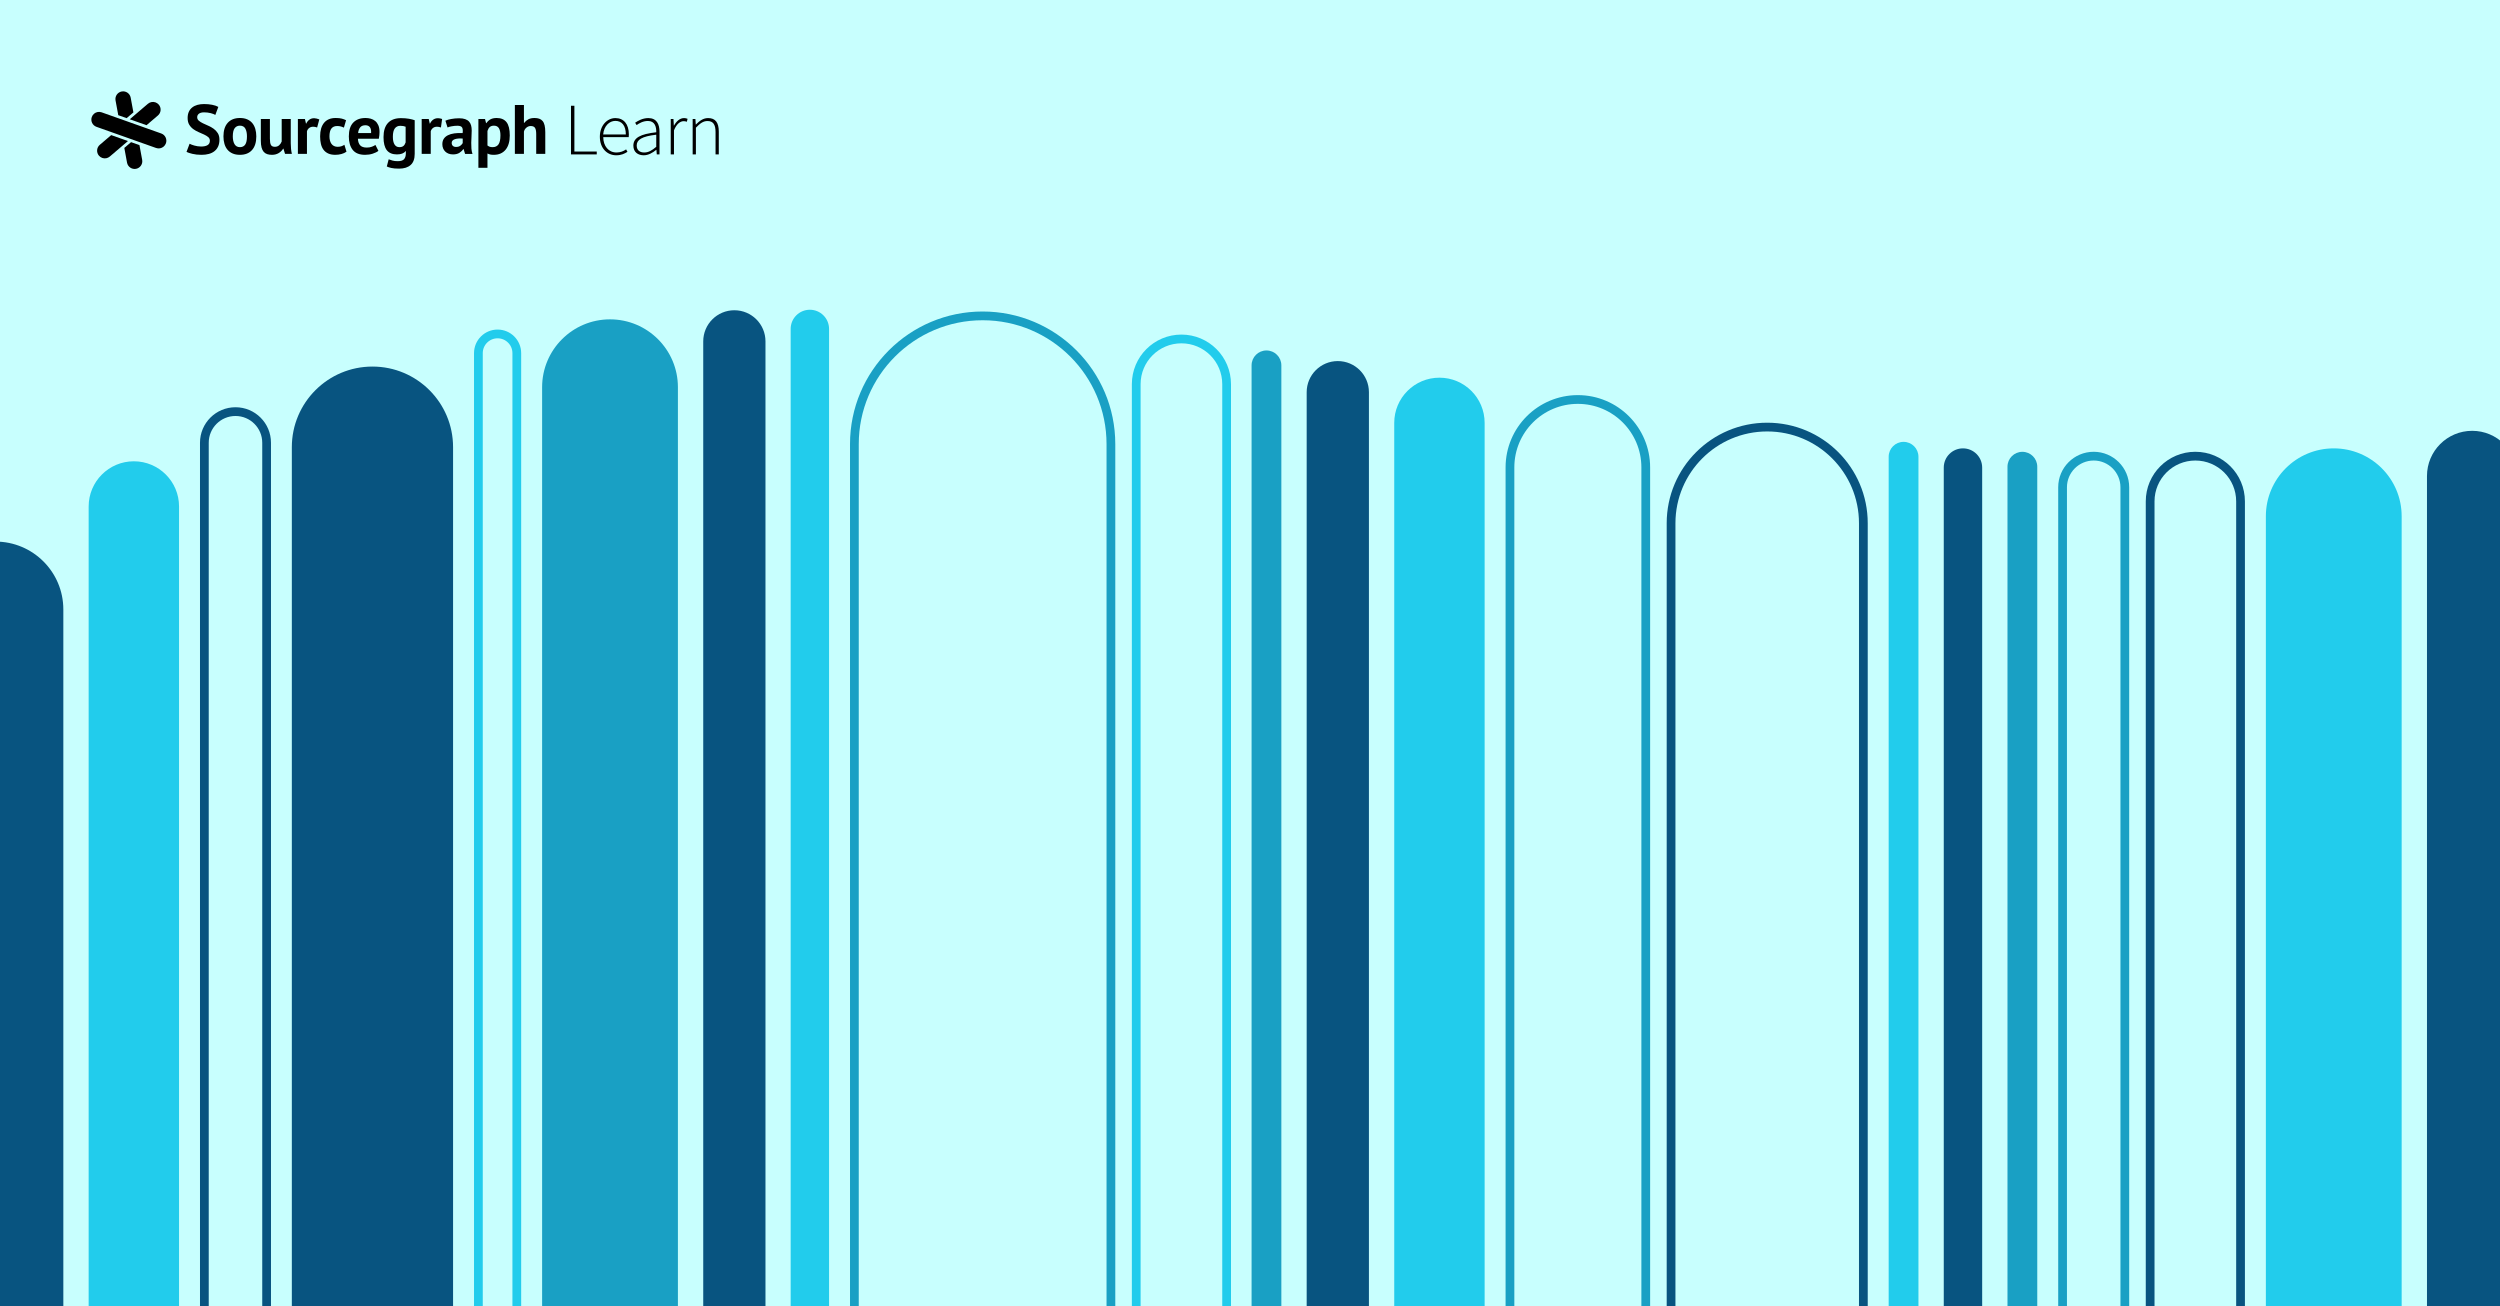 <?xml version="1.0" encoding="UTF-8" standalone="no"?>
<svg
   xmlns:dc="http://purl.org/dc/elements/1.1/"
   xmlns:cc="http://creativecommons.org/ns#"
   xmlns:rdf="http://www.w3.org/1999/02/22-rdf-syntax-ns#"
   xmlns:svg="http://www.w3.org/2000/svg"
   xmlns="http://www.w3.org/2000/svg"
   xmlns:xlink="http://www.w3.org/1999/xlink"
   id="svg1170"
   version="1.2"
   viewBox="0 0 2000 1045"
   height="1045pt"
   width="2000pt">
  <defs
     id="defs1069">
    <g
       id="g1067">
      <symbol
         id="glyph0-0"
         overflow="visible">
        <path
           id="path1046"
           d="M 5.547 0 L 31.719 0 L 31.719 -38.984 L 5.547 -38.984 Z M 9.328 -2.297 L 14.891 -11.984 L 18.484 -18.188 L 18.719 -18.188 L 22.266 -11.984 L 27.766 -2.297 Z M 18.484 -21.906 L 15.297 -27.406 L 10.219 -36.562 L 26.984 -36.562 L 21.859 -27.406 L 18.719 -21.906 Z M 8.203 -4.906 L 8.203 -35.375 L 16.891 -20.078 Z M 28.938 -4.906 L 20.375 -20.078 L 28.938 -35.375 Z M 28.938 -4.906 "
           style="stroke:none;" />
      </symbol>
      <symbol
         id="glyph0-1"
         overflow="visible">
        <path
           id="path1049"
           d=""
           style="stroke:none;" />
      </symbol>
      <symbol
         id="glyph0-2"
         overflow="visible">
        <path
           id="path1052"
           d="M 5.734 0 L 26.344 0 L 26.344 -2.297 L 8.453 -2.297 L 8.453 -38.922 L 5.734 -38.922 Z M 5.734 0 "
           style="stroke:none;" />
      </symbol>
      <symbol
         id="glyph0-3"
         overflow="visible">
        <path
           id="path1055"
           d="M 5.672 -15.953 C 6.266 -22.734 10.625 -26.812 15.422 -26.812 C 20.5 -26.812 23.797 -23.219 23.797 -15.953 Z M 3.016 -14.109 C 3.016 -4.844 8.922 0.703 16.125 0.703 C 20.312 0.703 22.859 -0.656 25.094 -2.062 L 24.031 -4.016 C 21.906 -2.547 19.438 -1.531 16.359 -1.531 C 9.984 -1.531 5.781 -6.609 5.734 -13.828 L 26.109 -13.828 C 26.219 -14.531 26.219 -15.234 26.219 -15.953 C 26.219 -24.281 22.094 -29.062 15.422 -29.062 C 9.031 -29.062 3.016 -23.328 3.016 -14.109 Z M 3.016 -14.109 "
           style="stroke:none;" />
      </symbol>
      <symbol
         id="glyph0-4"
         overflow="visible">
        <path
           id="path1058"
           d="M 11.641 0.703 C 15.359 0.703 18.781 -1.297 21.672 -3.656 L 21.797 -3.656 L 22.094 0 L 24.281 0 L 24.281 -18.078 C 24.281 -24.156 22.031 -29.062 15.297 -29.062 C 10.688 -29.062 6.797 -26.75 4.781 -25.344 L 5.969 -23.453 C 7.859 -24.859 11.156 -26.75 15 -26.75 C 20.547 -26.75 21.797 -22.094 21.672 -17.719 C 9.094 -16.297 3.359 -13.344 3.359 -7.031 C 3.359 -1.719 7.141 0.703 11.641 0.703 Z M 12.047 -1.531 C 8.797 -1.531 6.031 -3.078 6.031 -7.141 C 6.031 -11.688 10.047 -14.406 21.672 -15.766 L 21.672 -6.078 C 18.188 -3.078 15.297 -1.531 12.047 -1.531 Z M 12.047 -1.531 "
           style="stroke:none;" />
      </symbol>
      <symbol
         id="glyph0-5"
         overflow="visible">
        <path
           id="path1061"
           d="M 5.438 0 L 8.031 0 L 8.031 -19.25 C 10.156 -24.625 13.234 -26.578 15.766 -26.578 C 16.828 -26.578 17.359 -26.453 18.312 -26.109 L 18.906 -28.469 C 17.953 -28.875 17.125 -29.062 16.125 -29.062 C 12.75 -29.062 9.984 -26.516 8.031 -23.031 L 7.922 -23.031 L 7.625 -28.344 L 5.438 -28.344 Z M 5.438 0 "
           style="stroke:none;" />
      </symbol>
      <symbol
         id="glyph0-6"
         overflow="visible">
        <path
           id="path1064"
           d="M 5.438 0 L 8.031 0 L 8.031 -21.375 C 11.453 -24.922 13.938 -26.703 17.312 -26.703 C 21.859 -26.703 23.75 -23.859 23.75 -17.844 L 23.75 0 L 26.344 0 L 26.344 -18.188 C 26.344 -25.516 23.625 -29.062 17.781 -29.062 C 13.875 -29.062 10.922 -26.812 8.031 -23.922 L 7.922 -23.922 L 7.625 -28.344 L 5.438 -28.344 Z M 5.438 0 "
           style="stroke:none;" />
      </symbol>
    </g>
  </defs>
  <g
     id="surface17565">
    <rect
       id="rect1071"
       style="fill:rgb(78.4%,100%,99.599%);fill-opacity:1;stroke:none;"
       height="1045"
       width="2000"
       y="0"
       x="0" />
    <path
       id="path1073"
       d="M -57.973 487.578 L -57.973 1155.812 C -57.973 1185.812 -33.652 1210.133 -3.652 1210.133 C 26.348 1210.133 50.668 1185.812 50.668 1155.812 L 50.668 487.578 C 50.668 457.578 26.348 433.262 -3.652 433.262 C -33.652 433.262 -57.973 457.578 -57.973 487.578 "
       style=" stroke:none;fill-rule:nonzero;fill:rgb(3.499%,32.899%,50.2%);fill-opacity:1;" />
    <path
       id="path1075"
       d="M 433.691 309.797 L 433.691 1155.812 C 433.691 1185.812 458.012 1210.133 488.012 1210.133 C 518.008 1210.133 542.328 1185.812 542.328 1155.812 L 542.328 309.797 C 542.328 279.797 518.008 255.477 488.012 255.477 C 458.012 255.477 433.691 279.797 433.691 309.797 "
       style=" stroke:none;fill-rule:nonzero;fill:rgb(9.799%,62.7%,76.9%);fill-opacity:1;" />
    <path
       id="path1077"
       transform="matrix(1,0,0,-1,1207.963,373.909)"
       d="M 0.002 -0.001 L 0.002 -846.017 C 0.002 -876.017 24.318 -900.337 54.318 -900.337 C 84.318 -900.337 108.639 -876.017 108.639 -846.017 L 108.639 -0.001 C 108.639 29.999 84.318 54.319 54.318 54.319 C 24.318 54.319 0.002 29.999 0.002 -0.001 Z M 0.002 -0.001 "
       style="fill:none;stroke-width:7;stroke-linecap:butt;stroke-linejoin:miter;stroke:rgb(9.799%,62.7%,76.9%);stroke-opacity:1;stroke-miterlimit:10;" />
    <path
       id="path1079"
       d="M 1812.688 413.012 L 1812.688 1259.031 C 1812.688 1289.031 1837.008 1313.352 1867.008 1313.352 C 1897.008 1313.352 1921.328 1289.031 1921.328 1259.031 L 1921.328 413.012 C 1921.328 383.012 1897.008 358.695 1867.008 358.695 C 1837.008 358.695 1812.688 383.012 1812.688 413.012 "
       style=" stroke:none;fill-rule:nonzero;fill:rgb(13.3%,79.999%,92.2%);fill-opacity:1;" />
    <path
       id="path1081"
       d="M 233.465 357.746 L 233.465 1151.184 C 233.465 1186.801 262.34 1215.68 297.961 1215.68 C 333.582 1215.68 362.457 1186.801 362.457 1151.184 L 362.457 357.746 C 362.457 322.125 333.582 293.25 297.961 293.25 C 262.34 293.25 233.465 322.125 233.465 357.746 "
       style=" stroke:none;fill-rule:nonzero;fill:rgb(3.499%,32.899%,50.2%);fill-opacity:1;" />
    <path
       id="path1083"
       transform="matrix(1,0,0,-1,683.506,355.316)"
       d="M 0.001 -0 L 0.001 -754.977 C 0.001 -811.649 45.943 -857.59 102.611 -857.59 C 159.283 -857.59 205.224 -811.649 205.224 -754.977 L 205.224 -0 C 205.224 56.672 159.283 102.613 102.611 102.613 C 45.943 102.613 0.001 56.672 0.001 -0 Z M 0.001 -0 "
       style="fill:none;stroke-width:7;stroke-linecap:butt;stroke-linejoin:miter;stroke:rgb(9.799%,62.7%,76.9%);stroke-opacity:1;stroke-miterlimit:10;" />
    <path
       id="path1085"
       transform="matrix(1,0,0,-1,1336.857,418.578)"
       d="M -0.002 -0 L -0.002 -777.946 C -0.002 -820.426 34.436 -854.86 76.912 -854.86 C 119.393 -854.86 153.826 -820.426 153.826 -777.946 L 153.826 -0 C 153.826 42.476 119.393 76.914 76.912 76.914 C 34.436 76.914 -0.002 42.476 -0.002 -0 Z M -0.002 -0 "
       style="fill:none;stroke-width:7;stroke-linecap:butt;stroke-linejoin:miter;stroke:rgb(3.499%,32.899%,50.2%);stroke-opacity:1;stroke-miterlimit:10;" />
    <path
       id="path1087"
       d="M 70.922 405.191 L 70.922 1173.977 C 70.922 1193.945 87.109 1210.133 107.082 1210.133 C 127.051 1210.133 143.238 1193.945 143.238 1173.977 L 143.238 405.191 C 143.238 385.219 127.051 369.031 107.082 369.031 C 87.109 369.031 70.922 385.219 70.922 405.191 "
       style=" stroke:none;fill-rule:nonzero;fill:rgb(13.3%,79.999%,92.2%);fill-opacity:1;" />
    <path
       id="path1089"
       d="M 1115.391 338.305 L 1115.391 1107.09 C 1115.391 1127.059 1131.578 1143.246 1151.551 1143.246 C 1171.52 1143.246 1187.707 1127.059 1187.707 1107.09 L 1187.707 338.305 C 1187.707 318.336 1171.52 302.145 1151.551 302.145 C 1131.578 302.145 1115.391 318.336 1115.391 338.305 "
       style=" stroke:none;fill-rule:nonzero;fill:rgb(13.3%,79.999%,92.2%);fill-opacity:1;" />
    <path
       id="path1091"
       transform="matrix(1,0,0,-1,908.986,307.318)"
       d="M -0.002 0.001 L -0.002 -862.643 C -0.002 -882.612 16.19 -898.803 36.159 -898.803 C 56.127 -898.803 72.315 -882.612 72.315 -862.643 L 72.315 0.001 C 72.315 19.97 56.127 36.157 36.159 36.157 C 16.19 36.157 -0.002 19.97 -0.002 0.001 Z M -0.002 0.001 "
       style="fill:none;stroke-width:7;stroke-linecap:butt;stroke-linejoin:miter;stroke:rgb(13.3%,79.999%,92.2%);stroke-opacity:1;stroke-miterlimit:10;" />
    <path
       id="path1093"
       transform="matrix(1,0,0,-1,1720.116,401.083)"
       d="M 0.001 0.001 L 0.001 -862.643 C 0.001 -882.616 16.188 -898.803 36.157 -898.803 C 56.13 -898.803 72.317 -882.616 72.317 -862.643 L 72.317 0.001 C 72.317 19.97 56.13 36.158 36.157 36.158 C 16.188 36.158 0.001 19.97 0.001 0.001 Z M 0.001 0.001 "
       style="fill:none;stroke-width:7;stroke-linecap:butt;stroke-linejoin:miter;stroke:rgb(3.499%,32.899%,50.2%);stroke-opacity:1;stroke-miterlimit:10;" />
    <path
       id="path1095"
       d="M 1941.582 380.812 L 1941.582 1243.457 C 1941.582 1263.426 1957.77 1279.617 1977.738 1279.617 C 1997.711 1279.617 2013.898 1263.426 2013.898 1243.457 L 2013.898 380.812 C 2013.898 360.844 1997.711 344.656 1977.738 344.656 C 1957.77 344.656 1941.582 360.844 1941.582 380.812 "
       style=" stroke:none;fill-rule:nonzero;fill:rgb(3.499%,32.899%,50.2%);fill-opacity:1;" />
    <path
       id="path1097"
       transform="matrix(1,0,0,-1,163.494,354.192)"
       d="M -0.002 0.001 L -0.002 -831.042 C -0.002 -844.792 11.147 -855.941 24.901 -855.941 C 38.651 -855.941 49.799 -844.792 49.799 -831.042 L 49.799 0.001 C 49.799 13.751 38.651 24.899 24.901 24.899 C 11.147 24.899 -0.002 13.751 -0.002 0.001 Z M -0.002 0.001 "
       style="fill:none;stroke-width:7;stroke-linecap:butt;stroke-linejoin:miter;stroke:rgb(3.499%,32.899%,50.2%);stroke-opacity:1;stroke-miterlimit:10;" />
    <path
       id="path1099"
       d="M 562.586 273.098 L 562.586 1185.234 C 562.586 1198.984 573.73 1210.133 587.484 1210.133 C 601.234 1210.133 612.383 1198.984 612.383 1185.234 L 612.383 273.098 C 612.383 259.348 601.234 248.199 587.484 248.199 C 573.73 248.199 562.586 259.348 562.586 273.098 "
       style=" stroke:none;fill-rule:nonzero;fill:rgb(3.499%,32.899%,50.2%);fill-opacity:1;" />
    <path
       id="path1101"
       d="M 1045.34 313.762 L 1045.34 1225.898 C 1045.34 1239.648 1056.484 1250.797 1070.238 1250.797 C 1083.988 1250.797 1095.137 1239.648 1095.137 1225.898 L 1095.137 313.762 C 1095.137 300.008 1083.988 288.863 1070.238 288.863 C 1056.484 288.863 1045.34 300.008 1045.34 313.762 "
       style=" stroke:none;fill-rule:nonzero;fill:rgb(3.499%,32.899%,50.2%);fill-opacity:1;" />
    <path
       id="path1103"
       transform="matrix(1,0,0,-1,1650.063,389.824)"
       d="M -0.001 -0 L -0.001 -912.137 C -0.001 -925.887 11.148 -937.035 24.898 -937.035 C 38.652 -937.035 49.796 -925.887 49.796 -912.137 L 49.796 -0 C 49.796 13.75 38.652 24.898 24.898 24.898 C 11.148 24.898 -0.001 13.75 -0.001 -0 Z M -0.001 -0 "
       style="fill:none;stroke-width:7;stroke-linecap:butt;stroke-linejoin:miter;stroke:rgb(9.799%,62.7%,76.9%);stroke-opacity:1;stroke-miterlimit:10;" />
    <path
       id="path1105"
       transform="matrix(1,0,0,-1,382.713,282.508)"
       d="M -0.002 -0 L -0.002 -912.266 C -0.002 -920.746 6.877 -927.625 15.362 -927.625 C 23.846 -927.625 30.725 -920.746 30.725 -912.266 L 30.725 -0 C 30.725 8.484 23.846 15.359 15.362 15.359 C 6.877 15.359 -0.002 8.484 -0.002 -0 Z M -0.002 -0 "
       style="fill:none;stroke-width:7;stroke-linecap:butt;stroke-linejoin:miter;stroke:rgb(13.3%,79.999%,92.2%);stroke-opacity:1;stroke-miterlimit:10;" />
    <path
       id="path1107"
       d="M 632.527 263.156 L 632.527 1194.773 C 632.527 1203.258 639.406 1210.133 647.891 1210.133 C 656.375 1210.133 663.25 1203.258 663.25 1194.773 L 663.25 263.156 C 663.25 254.672 656.375 247.797 647.891 247.797 C 639.406 247.797 632.527 254.672 632.527 263.156 "
       style=" stroke:none;fill-rule:nonzero;fill:rgb(13.3%,79.999%,92.2%);fill-opacity:1;" />
    <path
       id="path1109"
       d="M 1555.012 374.055 L 1555.012 1305.668 C 1555.012 1314.152 1561.891 1321.031 1570.371 1321.031 C 1578.855 1321.031 1585.734 1314.152 1585.734 1305.668 L 1585.734 374.055 C 1585.734 365.57 1578.855 358.695 1570.371 358.695 C 1561.891 358.695 1555.012 365.57 1555.012 374.055 "
       style=" stroke:none;fill-rule:nonzero;fill:rgb(3.499%,32.899%,50.2%);fill-opacity:1;" />
    <path
       id="path1111"
       d="M 1001.266 292.273 L 1001.266 1191.293 C 1001.266 1197.871 1006.598 1203.203 1013.172 1203.203 C 1019.75 1203.203 1025.082 1197.871 1025.082 1191.293 L 1025.082 292.273 C 1025.082 285.695 1019.75 280.367 1013.172 280.367 C 1006.598 280.367 1001.266 285.695 1001.266 292.273 "
       style=" stroke:none;fill-rule:nonzero;fill:rgb(9.799%,62.7%,76.9%);fill-opacity:1;" />
    <path
       id="path1113"
       d="M 1510.938 365.398 L 1510.938 1264.418 C 1510.938 1270.992 1516.27 1276.324 1522.848 1276.324 C 1529.426 1276.324 1534.758 1270.992 1534.758 1264.418 L 1534.758 365.398 C 1534.758 358.82 1529.426 353.488 1522.848 353.488 C 1516.27 353.488 1510.938 358.82 1510.938 365.398 "
       style=" stroke:none;fill-rule:nonzero;fill:rgb(13.3%,79.999%,92.2%);fill-opacity:1;" />
    <path
       id="path1115"
       d="M 1605.988 373.367 L 1605.988 1272.387 C 1605.988 1278.965 1611.32 1284.297 1617.898 1284.297 C 1624.477 1284.297 1629.809 1278.965 1629.809 1272.387 L 1629.809 373.367 C 1629.809 366.789 1624.477 361.457 1617.898 361.457 C 1611.32 361.457 1605.988 366.789 1605.988 373.367 "
       style=" stroke:none;fill-rule:nonzero;fill:rgb(9.799%,62.7%,76.9%);fill-opacity:1;" />
    <path
       id="path1117"
       d="M 118.34 83.016 C 119.191 82.289 120.184 81.836 121.211 81.645 C 123.305 81.258 125.539 81.969 127.023 83.703 C 129.23 86.293 128.922 90.18 126.332 92.387 L 117.215 100.164 L 110.516 97.785 L 108.016 96.898 L 103.812 95.41 L 107.207 92.516 L 109.223 90.793 Z M 118.34 83.016 "
       style=" stroke:none;fill-rule:nonzero;fill:rgb(0%,0%,0%);fill-opacity:1;" />
    <path
       id="path1119"
       d="M 87.836 125.227 C 86.984 125.957 85.988 126.41 84.965 126.598 C 82.871 126.984 80.633 126.273 79.152 124.539 C 76.945 121.953 77.254 118.066 79.844 115.859 L 88.961 108.082 L 95.66 110.457 L 98.16 111.344 L 102.363 112.836 L 98.969 115.73 L 96.953 117.449 Z M 87.836 125.227 "
       style=" stroke:none;fill-rule:nonzero;fill:rgb(0%,0%,0%);fill-opacity:1;" />
    <path
       id="path1121"
       d="M 92.434 80.359 C 91.816 77.016 94.027 73.805 97.371 73.184 C 100.715 72.566 103.93 74.777 104.547 78.121 L 106.723 89.906 L 101.312 94.523 L 94.613 92.145 Z M 92.434 80.359 "
       style=" stroke:none;fill-rule:nonzero;fill:rgb(0%,0%,0%);fill-opacity:1;" />
    <path
       id="path1123"
       d="M 113.738 127.883 C 114.359 131.23 112.148 134.441 108.805 135.059 C 105.457 135.676 102.246 133.465 101.629 130.121 L 99.449 118.336 L 104.859 113.723 L 111.562 116.098 Z M 113.738 127.883 "
       style=" stroke:none;fill-rule:nonzero;fill:rgb(0%,0%,0%);fill-opacity:1;" />
    <path
       id="path1125"
       d="M 132.738 114.641 C 131.973 116.789 130.141 118.254 128.047 118.641 C 127.02 118.828 125.93 118.762 124.875 118.387 L 113.578 114.379 L 111.082 113.492 L 106.879 112 L 104.379 111.113 L 97.68 108.738 L 95.18 107.852 L 90.977 106.359 L 88.477 105.473 L 77.184 101.465 C 73.977 100.328 72.301 96.809 73.438 93.602 C 74.199 91.453 76.035 89.992 78.129 89.605 C 79.156 89.414 80.246 89.484 81.301 89.859 L 92.594 93.867 L 95.094 94.75 L 99.297 96.242 L 101.797 97.129 L 108.496 99.508 L 110.996 100.395 L 115.199 101.883 L 117.699 102.77 L 128.992 106.777 C 132.195 107.914 133.875 111.434 132.738 114.641 "
       style=" stroke:none;fill-rule:nonzero;fill:rgb(0%,0%,0%);fill-opacity:1;" />
    <path
       id="path1127"
       d="M 167.906 112.59 C 167.906 111.402 167.469 110.434 166.594 109.688 C 165.719 108.945 164.621 108.266 163.305 107.652 C 161.984 107.039 160.551 106.406 159.008 105.754 C 157.465 105.105 156.031 104.305 154.711 103.355 C 153.391 102.406 152.289 101.227 151.418 99.812 C 150.543 98.398 150.105 96.594 150.105 94.398 C 150.105 92.5 150.422 90.855 151.055 89.461 C 151.688 88.066 152.59 86.902 153.762 85.973 C 154.934 85.043 156.316 84.355 157.918 83.91 C 159.516 83.465 161.305 83.238 163.273 83.238 C 165.543 83.238 167.684 83.438 169.691 83.824 C 171.699 84.215 173.355 84.785 174.656 85.527 L 172.258 91.945 C 171.438 91.422 170.211 90.949 168.574 90.523 C 166.938 90.094 165.172 89.879 163.273 89.879 C 161.488 89.879 160.121 90.234 159.176 90.941 C 158.227 91.648 157.75 92.594 157.75 93.785 C 157.75 94.902 158.188 95.832 159.062 96.574 C 159.934 97.32 161.031 98.008 162.355 98.641 C 163.676 99.273 165.105 99.922 166.652 100.594 C 168.195 101.262 169.625 102.074 170.945 103.02 C 172.266 103.969 173.363 105.141 174.238 106.535 C 175.113 107.93 175.551 109.672 175.551 111.754 C 175.551 113.836 175.207 115.629 174.52 117.137 C 173.828 118.645 172.863 119.898 171.617 120.902 C 170.371 121.906 168.863 122.652 167.098 123.137 C 165.328 123.617 163.387 123.863 161.266 123.863 C 158.477 123.863 156.02 123.602 153.898 123.078 C 151.781 122.559 150.219 122.039 149.215 121.52 L 151.668 114.988 C 152.078 115.211 152.609 115.453 153.262 115.715 C 153.91 115.973 154.645 116.215 155.465 116.441 C 156.281 116.664 157.145 116.848 158.059 117 C 158.969 117.148 159.906 117.219 160.875 117.219 C 163.145 117.219 164.883 116.84 166.094 116.078 C 167.301 115.316 167.906 114.152 167.906 112.59 "
       style=" stroke:none;fill-rule:nonzero;fill:rgb(0%,0%,0%);fill-opacity:1;" />
    <path
       id="path1129"
       d="M 186.242 109.129 C 186.242 110.359 186.352 111.492 186.574 112.535 C 186.797 113.574 187.133 114.484 187.582 115.27 C 188.027 116.051 188.613 116.652 189.336 117.082 C 190.062 117.512 190.926 117.723 191.934 117.723 C 193.828 117.723 195.242 117.035 196.172 115.656 C 197.102 114.281 197.566 112.105 197.566 109.129 C 197.566 106.562 197.141 104.488 196.285 102.91 C 195.43 101.328 193.977 100.535 191.934 100.535 C 190.145 100.535 188.754 101.207 187.746 102.547 C 186.742 103.887 186.242 106.082 186.242 109.129 M 178.762 109.129 C 178.762 104.406 179.918 100.77 182.223 98.223 C 184.527 95.676 187.766 94.398 191.934 94.398 C 194.164 94.398 196.098 94.754 197.734 95.461 C 199.371 96.168 200.73 97.16 201.809 98.445 C 202.887 99.73 203.695 101.281 204.234 103.105 C 204.773 104.926 205.043 106.934 205.043 109.129 C 205.043 113.855 203.902 117.492 201.613 120.039 C 199.324 122.59 196.098 123.859 191.934 123.859 C 189.699 123.859 187.766 123.508 186.129 122.801 C 184.492 122.094 183.125 121.098 182.027 119.816 C 180.93 118.531 180.113 116.98 179.574 115.156 C 179.031 113.336 178.762 111.324 178.762 109.129 "
       style=" stroke:none;fill-rule:nonzero;fill:rgb(0%,0%,0%);fill-opacity:1;" />
    <path
       id="path1131"
       d="M 215.922 95.18 L 215.922 111.027 C 215.922 113.297 216.191 114.934 216.73 115.938 C 217.27 116.941 218.32 117.445 219.883 117.445 C 221.262 117.445 222.402 117.035 223.316 116.219 C 224.227 115.398 224.906 114.395 225.352 113.203 L 225.352 95.18 L 232.605 95.18 L 232.605 114.598 C 232.605 116.125 232.68 117.621 232.828 119.09 C 232.977 120.559 233.199 121.891 233.5 123.078 L 228.031 123.078 L 226.746 118.949 L 226.523 118.949 C 225.668 120.363 224.477 121.535 222.953 122.465 C 221.426 123.395 219.621 123.863 217.539 123.863 C 216.125 123.863 214.859 123.676 213.746 123.305 C 212.629 122.934 211.699 122.316 210.957 121.461 C 210.211 120.605 209.645 119.453 209.254 118 C 208.863 116.551 208.668 114.73 208.668 112.535 L 208.668 95.18 Z M 215.922 95.18 "
       style=" stroke:none;fill-rule:nonzero;fill:rgb(0%,0%,0%);fill-opacity:1;" />
    <path
       id="path1133"
       d="M 253.707 101.988 C 252.555 101.578 251.512 101.375 250.586 101.375 C 249.281 101.375 248.191 101.719 247.32 102.406 C 246.445 103.094 245.859 103.98 245.562 105.059 L 245.562 123.078 L 238.309 123.078 L 238.309 95.18 L 243.941 95.18 L 244.781 98.863 L 245.004 98.863 C 245.637 97.488 246.492 96.426 247.57 95.684 C 248.648 94.938 249.914 94.566 251.363 94.566 C 252.332 94.566 254.316 95.027 255.445 95.527 Z M 253.707 101.988 "
       style=" stroke:none;fill-rule:nonzero;fill:rgb(0%,0%,0%);fill-opacity:1;" />
    <path
       id="path1135"
       d="M 277.188 121.352 C 276.07 122.168 274.723 122.793 273.145 123.219 C 271.562 123.648 269.934 123.859 268.262 123.859 C 266.027 123.859 264.141 123.508 262.598 122.801 C 261.055 122.094 259.797 121.098 258.832 119.816 C 257.863 118.531 257.164 116.98 256.738 115.156 C 256.312 113.336 256.098 111.324 256.098 109.129 C 256.098 104.406 257.156 100.77 259.277 98.223 C 261.398 95.676 264.484 94.398 268.539 94.398 C 270.586 94.398 272.23 94.566 273.477 94.902 C 274.723 95.238 275.848 95.664 276.852 96.184 L 275.125 102.098 C 274.27 101.691 273.422 101.375 272.586 101.152 C 271.75 100.926 270.789 100.816 269.711 100.816 C 267.703 100.816 266.176 101.477 265.137 102.797 C 264.094 104.117 263.574 106.227 263.574 109.129 C 263.574 110.32 263.703 111.418 263.965 112.422 C 264.223 113.426 264.613 114.301 265.137 115.043 C 265.656 115.789 266.336 116.375 267.172 116.801 C 268.008 117.23 268.984 117.445 270.102 117.445 C 271.328 117.445 272.371 117.285 273.227 116.969 C 274.082 116.656 274.844 116.273 275.516 115.828 Z M 277.188 121.352 "
       style=" stroke:none;fill-rule:nonzero;fill:rgb(0%,0%,0%);fill-opacity:1;" />
    <path
       id="path1137"
       d="M 292.348 100.203 C 290.453 100.203 289.047 100.77 288.137 101.906 C 287.227 103.039 286.676 104.555 286.492 106.453 L 296.871 106.453 C 297.016 104.441 296.711 102.898 295.949 101.82 C 295.184 100.742 293.984 100.203 292.348 100.203 M 302.727 120.68 C 301.613 121.574 300.094 122.328 298.18 122.941 C 296.262 123.555 294.227 123.863 292.07 123.863 C 287.57 123.863 284.277 122.551 282.195 119.93 C 280.109 117.305 279.07 113.707 279.07 109.129 C 279.07 104.223 280.242 100.535 282.586 98.082 C 284.93 95.625 288.219 94.398 292.461 94.398 C 293.875 94.398 295.25 94.586 296.59 94.957 C 297.93 95.328 299.121 95.945 300.16 96.801 C 301.203 97.656 302.039 98.809 302.672 100.258 C 303.305 101.707 303.621 103.516 303.621 105.672 C 303.621 106.453 303.574 107.289 303.48 108.184 C 303.387 109.074 303.25 110.004 303.062 110.973 L 286.324 110.973 C 286.434 113.316 287.039 115.082 288.137 116.273 C 289.234 117.465 291.012 118.059 293.465 118.059 C 294.992 118.059 296.355 117.828 297.566 117.359 C 298.773 116.895 299.695 116.422 300.328 115.938 Z M 302.727 120.68 "
       style=" stroke:none;fill-rule:nonzero;fill:rgb(0%,0%,0%);fill-opacity:1;" />
    <path
       id="path1139"
       d="M 319.484 117.723 C 320.898 117.723 321.984 117.41 322.75 116.773 C 323.508 116.141 324.094 115.195 324.504 113.93 L 324.504 101.375 C 323.352 100.891 321.918 100.648 320.207 100.648 C 318.348 100.648 316.898 101.348 315.855 102.742 C 314.816 104.137 314.293 106.359 314.293 109.41 C 314.293 112.125 314.742 114.188 315.633 115.602 C 316.527 117.016 317.812 117.723 319.484 117.723 M 331.758 123.078 C 331.758 127.133 330.66 130.121 328.465 132.035 C 326.273 133.953 323.203 134.91 319.262 134.91 C 316.582 134.91 314.469 134.723 312.926 134.352 C 311.383 133.98 310.223 133.586 309.441 133.18 L 310.945 127.43 C 311.801 127.766 312.797 128.102 313.93 128.438 C 315.066 128.77 316.469 128.938 318.145 128.938 C 320.672 128.938 322.395 128.391 323.305 127.293 C 324.215 126.195 324.672 124.66 324.672 122.688 L 324.672 120.902 L 324.449 120.902 C 323.148 122.652 320.84 123.527 317.531 123.527 C 313.922 123.527 311.234 122.41 309.469 120.18 C 307.699 117.945 306.816 114.449 306.816 109.688 C 306.816 104.703 308.008 100.926 310.387 98.363 C 312.77 95.793 316.23 94.512 320.766 94.512 C 323.148 94.512 325.277 94.68 327.156 95.012 C 329.035 95.348 330.566 95.738 331.758 96.184 Z M 331.758 123.078 "
       style=" stroke:none;fill-rule:nonzero;fill:rgb(0%,0%,0%);fill-opacity:1;" />
    <path
       id="path1141"
       d="M 352.746 101.988 C 351.594 101.578 350.551 101.375 349.621 101.375 C 348.316 101.375 347.23 101.719 346.355 102.406 C 345.48 103.094 344.895 103.98 344.598 105.059 L 344.598 123.078 L 337.344 123.078 L 337.344 95.18 L 342.98 95.18 L 343.816 98.863 L 344.039 98.863 C 344.672 97.488 345.527 96.426 346.605 95.684 C 347.688 94.938 348.949 94.566 350.402 94.566 C 351.367 94.566 352.465 94.773 353.695 95.18 Z M 352.746 101.988 "
       style=" stroke:none;fill-rule:nonzero;fill:rgb(0%,0%,0%);fill-opacity:1;" />
    <path
       id="path1143"
       d="M 364.812 117.555 C 366.262 117.555 367.414 117.23 368.27 116.578 C 369.125 115.93 369.758 115.23 370.168 114.488 L 370.168 110.859 C 369.016 110.75 367.906 110.73 366.848 110.805 C 365.785 110.879 364.848 111.047 364.027 111.305 C 363.211 111.566 362.559 111.938 362.078 112.422 C 361.594 112.906 361.352 113.52 361.352 114.266 C 361.352 115.305 361.66 116.113 362.27 116.691 C 362.887 117.27 363.73 117.555 364.812 117.555 M 356.309 96.562 C 357.797 95.891 358.859 95.598 360.906 95.207 C 362.949 94.816 365.09 94.621 367.32 94.621 C 369.254 94.621 370.875 94.855 372.176 95.32 C 373.477 95.785 374.508 96.445 375.273 97.301 C 376.035 98.156 376.574 99.18 376.891 100.371 C 377.207 101.562 377.367 102.898 377.367 104.387 C 377.367 106.023 377.309 107.672 377.199 109.324 C 377.086 110.98 377.02 112.609 377.004 114.207 C 376.984 115.809 377.031 117.359 377.141 118.867 C 377.254 120.375 377.531 121.797 377.98 123.137 L 372.066 123.137 L 370.895 119.285 L 370.613 119.285 C 369.871 120.438 368.836 121.434 367.516 122.27 C 366.195 123.109 364.496 123.527 362.41 123.527 C 361.109 123.527 359.938 123.332 358.898 122.941 C 357.855 122.551 356.961 121.992 356.219 121.266 C 355.473 120.539 354.898 119.688 354.488 118.699 C 354.078 117.715 353.875 116.609 353.875 115.379 C 353.875 113.668 354.254 112.227 355.02 111.055 C 355.781 109.883 356.879 108.934 358.312 108.207 C 359.742 107.484 361.453 106.98 363.441 106.703 C 365.434 106.426 367.656 106.34 370.109 106.453 C 370.371 104.367 370.223 102.871 369.664 101.961 C 369.105 101.051 367.859 100.594 365.926 100.594 C 364.477 100.594 362.941 100.742 361.324 101.039 C 359.707 101.34 359.078 101.492 358.039 101.977 Z M 356.309 96.562 "
       style=" stroke:none;fill-rule:nonzero;fill:rgb(0%,0%,0%);fill-opacity:1;" />
    <path
       id="path1145"
       d="M 395.156 100.539 C 393.746 100.539 392.637 100.891 391.84 101.598 C 391.039 102.305 390.414 103.367 389.969 104.777 L 389.969 116.383 C 390.488 116.793 391.059 117.121 391.672 117.359 C 392.285 117.602 393.094 117.723 394.098 117.723 C 396.18 117.723 397.742 116.988 398.785 115.52 C 399.824 114.051 400.348 111.621 400.348 108.238 C 400.348 105.781 399.938 103.887 399.121 102.547 C 398.301 101.207 396.98 100.539 395.156 100.539 M 382.715 95.18 L 388.016 95.18 L 388.852 98.527 L 389.074 98.527 C 390.043 97.117 391.188 96.074 392.508 95.402 C 393.828 94.734 395.438 94.398 397.336 94.398 C 400.832 94.398 403.453 95.508 405.203 97.719 C 406.949 99.934 407.824 103.496 407.824 108.406 C 407.824 110.785 407.547 112.934 406.988 114.852 C 406.43 116.766 405.602 118.391 404.504 119.73 C 403.406 121.07 402.066 122.094 400.488 122.801 C 398.906 123.508 397.094 123.863 395.047 123.863 C 393.895 123.863 392.945 123.777 392.199 123.609 C 391.457 123.445 390.715 123.172 389.969 122.801 L 389.969 134.238 L 382.715 134.238 Z M 382.715 95.18 "
       style=" stroke:none;fill-rule:nonzero;fill:rgb(0%,0%,0%);fill-opacity:1;" />
    <path
       id="path1147"
       d="M 428.969 123.078 L 428.969 107.234 C 428.969 104.965 428.652 103.328 428.02 102.324 C 427.387 101.32 426.234 100.816 424.559 100.816 C 423.332 100.816 422.207 101.234 421.184 102.074 C 420.16 102.91 419.48 103.98 419.148 105.281 L 419.148 123.078 L 411.895 123.078 L 411.895 84.02 L 419.148 84.02 L 419.148 98.305 L 419.371 98.305 C 420.266 97.117 421.359 96.164 422.66 95.461 C 423.965 94.754 425.621 94.398 427.629 94.398 C 429.043 94.398 430.289 94.586 431.367 94.957 C 432.445 95.328 433.348 95.945 434.07 96.797 C 434.797 97.656 435.336 98.816 435.691 100.285 C 436.043 101.754 436.223 103.57 436.223 105.727 L 436.223 123.078 Z M 428.969 123.078 "
       style=" stroke:none;fill-rule:nonzero;fill:rgb(0%,0%,0%);fill-opacity:1;" />
    <g
       id="g1155"
       style="fill:rgb(0%,0%,0%);fill-opacity:1;">
      <use
         id="use1149"
         y="123.526"
         x="429.792"
         xlink:href="#glyph0-1" />
      <use
         id="use1151"
         y="123.526"
         x="440.424"
         xlink:href="#glyph0-1" />
      <use
         id="use1153"
         y="123.526"
         x="451.056"
         xlink:href="#glyph0-2" />
    </g>
    <g
       id="g1159"
       style="fill:rgb(0%,0%,0%);fill-opacity:1;">
      <use
         id="use1157"
         y="123.526"
         x="476.867"
         xlink:href="#glyph0-3" />
    </g>
    <g
       id="g1167"
       style="fill:rgb(0%,0%,0%);fill-opacity:1;">
      <use
         id="use1161"
         y="123.526"
         x="503.329"
         xlink:href="#glyph0-4" />
      <use
         id="use1163"
         y="123.526"
         x="531.149"
         xlink:href="#glyph0-5" />
      <use
         id="use1165"
         y="123.526"
         x="548.691"
         xlink:href="#glyph0-6" />
    </g>
  </g>
</svg>
